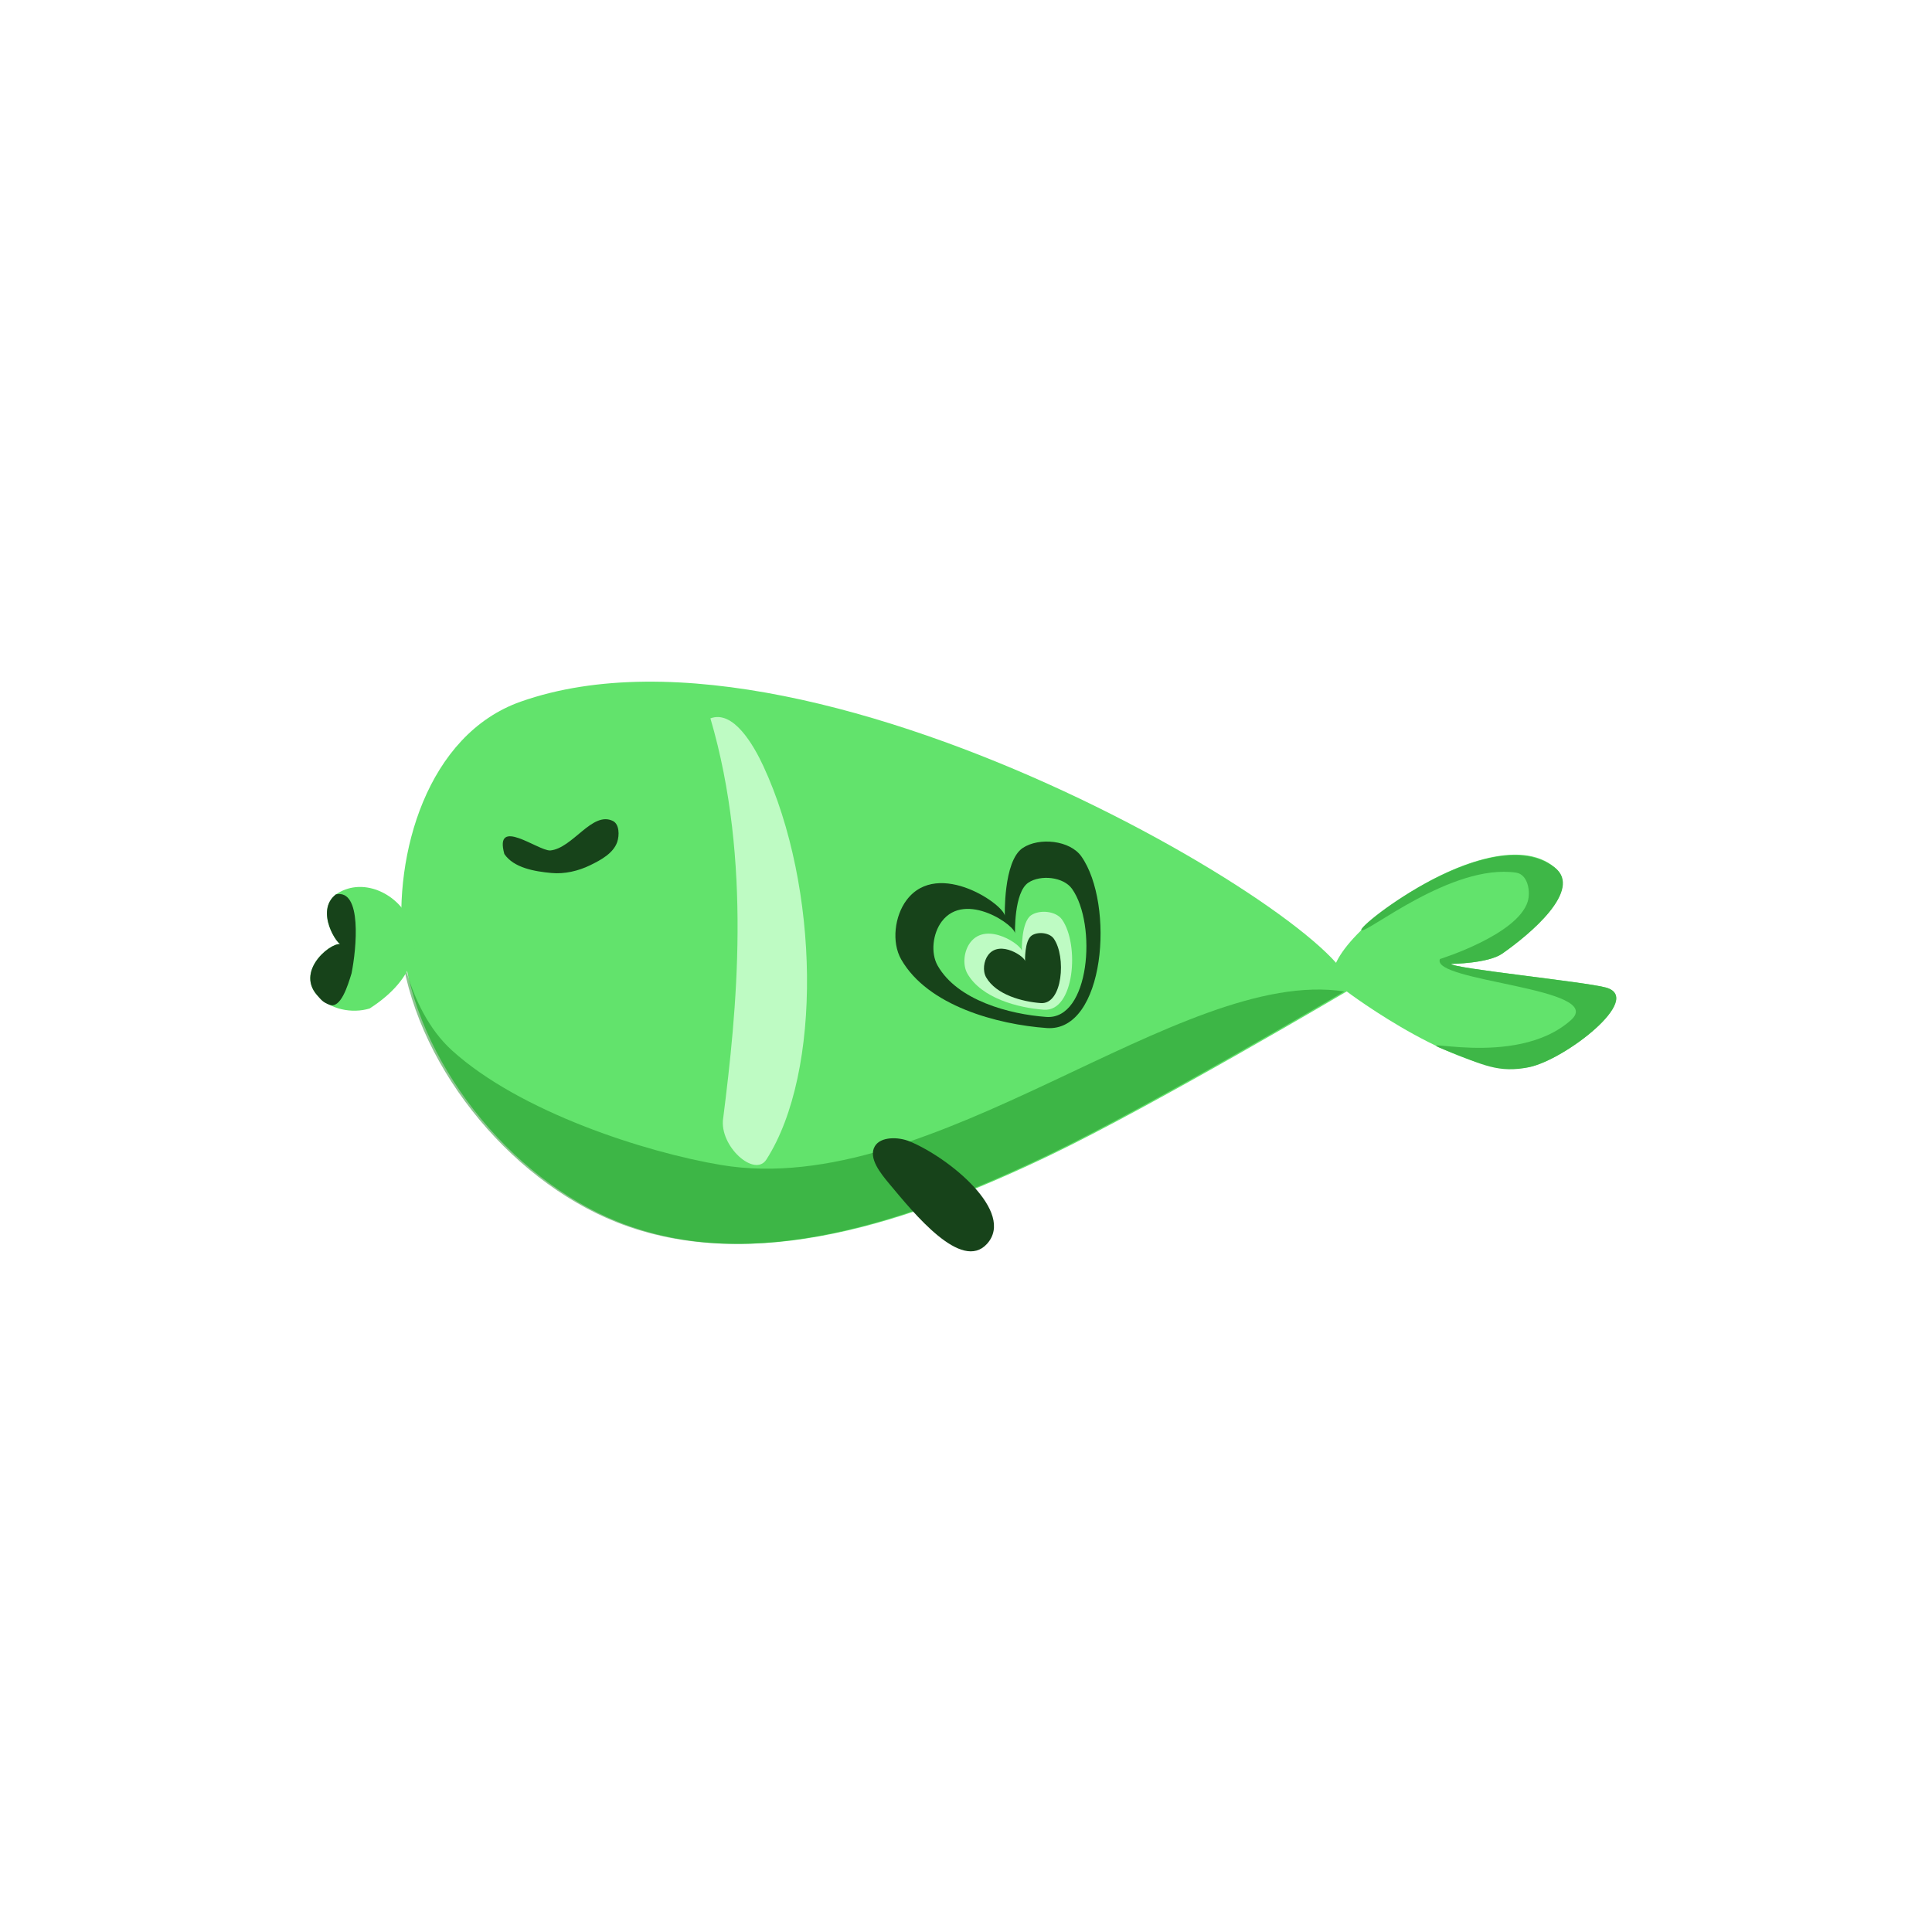 <?xml version="1.0" encoding="UTF-8" standalone="no"?>
<!-- Created with Inkscape (http://www.inkscape.org/) -->

<svg
   width="50mm"
   height="50mm"
   viewBox="0 0 50 50"
   version="1.1"
   id="svg2823"
   sodipodi:docname="greenfish.svg"
   inkscape:version="1.2.1 (9c6d41e4, 2022-07-14)"
   xmlns:inkscape="http://www.inkscape.org/namespaces/inkscape"
   xmlns:sodipodi="http://sodipodi.sourceforge.net/DTD/sodipodi-0.dtd"
   xmlns="http://www.w3.org/2000/svg"
   xmlns:svg="http://www.w3.org/2000/svg">
  <sodipodi:namedview
     id="namedview2825"
     pagecolor="#ffffff"
     bordercolor="#666666"
     borderopacity="1.0"
     inkscape:showpageshadow="2"
     inkscape:pageopacity="0.0"
     inkscape:pagecheckerboard="0"
     inkscape:deskcolor="#d1d1d1"
     inkscape:document-units="mm"
     showgrid="false"
     inkscape:zoom="1.9322272"
     inkscape:cx="146.20434"
     inkscape:cy="109.71795"
     inkscape:window-width="1440"
     inkscape:window-height="872"
     inkscape:window-x="0"
     inkscape:window-y="28"
     inkscape:window-maximized="0"
     inkscape:current-layer="layer1" />
  <defs
     id="defs2820" />
  <g
     inkscape:label="Layer 1"
     inkscape:groupmode="layer"
     id="layer1">
    <g
       id="g11199-3"
       transform="matrix(1.06,0,0,1.061,-139.457,-19.136)"
       style="stroke-width:0.943">
      <path
         style="fill:#62e36c;fill-opacity:1;stroke:#000000;stroke-width:0;stroke-linecap:butt;stroke-linejoin:miter;stroke-dasharray:none;stroke-opacity:1"
         d="m 164.444,42.22 c 1.071,-0.982 -12.754,-9.684 -20.169,-7.069 -2.287,0.807 -3.105,3.734 -2.878,5.914 0.298,2.848 2.613,5.724 5.274,6.781 3.308,1.314 7.181,-0.027 10.548,-1.641 2.48,-1.189 7.224,-3.986 7.224,-3.986 z"
         id="path8565-9-5-1-8-7"
         sodipodi:nodetypes="csassc" />
      <path
         style="opacity:0.5;fill:#198a21;fill-opacity:1;stroke:#000000;stroke-width:0;stroke-linecap:butt;stroke-linejoin:miter;stroke-dasharray:none;stroke-opacity:1"
         d="m 164.386,42.22 c -4.018,-0.622 -10.02,5.1 -15.212,4.233 -1.845,-0.308 -4.914,-1.29 -6.575,-2.795 -1.154,-1.045 -1.294,-2.919 -1.26,-2.593 0.298,2.848 2.613,5.724 5.274,6.781 3.308,1.314 7.181,-0.027 10.548,-1.641 2.48,-1.189 7.224,-3.986 7.224,-3.986 z"
         id="path8565-9-5-1-5-4-8"
         sodipodi:nodetypes="csssssc" />
      <path
         style="fill:#62e36c;fill-opacity:1;stroke:#000000;stroke-width:0;stroke-linecap:butt;stroke-linejoin:miter;stroke-dasharray:none;stroke-opacity:1"
         d="m 164.444,42.22 c -1.7,-0.505 3.419,-4.464 5.077,-3.024 0.667,0.58 -0.608,1.63 -1.28,2.1 -0.347,0.243 -1.246,0.251 -1.246,0.251 0,0.107 3.286,0.438 3.78,0.578 0.933,0.265 -0.999,1.759 -1.881,1.941 -1.573,0.325 -4.45,-1.847 -4.45,-1.847 z"
         id="path8567-5-5-1-0-8"
         sodipodi:nodetypes="csacsacc" />
      <path
         style="fill:#3eb747;fill-opacity:1;stroke:#000000;stroke-width:0;stroke-linecap:butt;stroke-linejoin:miter;stroke-dasharray:none;stroke-opacity:1"
         d="m 166.718,41.429 c 0.058,-0.133 0,0 0,0 0,0 1.886,-0.585 2.143,-1.398 0.077,-0.243 0.008,-0.668 -0.284,-0.71 -1.571,-0.228 -3.653,1.498 -3.777,1.405 -0.124,-0.093 3.205,-2.699 4.722,-1.53 0.7,0.54 -0.608,1.63 -1.28,2.1 -0.347,0.243 -1.246,0.251 -1.246,0.251 0,0.107 3.286,0.438 3.78,0.578 0.933,0.265 -0.999,1.759 -1.881,1.941 -0.737,0.152 -1.113,-0.049 -2.038,-0.414 -1.038,-0.41 1.693,0.495 3.064,-0.737 0.875,-0.786 -3.442,-0.932 -3.201,-1.487 z"
         id="path8567-5-5-0-0-0-3"
         sodipodi:nodetypes="scaszsacsssss" />
      <path
         style="fill:#befbc3;fill-opacity:1;stroke:#000000;stroke-width:0;stroke-linecap:butt;stroke-linejoin:miter;stroke-dasharray:none;stroke-opacity:1"
         d="m 149.218,45.318 c -0.095,0.677 0.769,1.448 1.056,1.002 1.372,-2.136 1.299,-6.65 -0.076,-9.603 -0.235,-0.504 -0.729,-1.37 -1.29,-1.159 1.025,3.489 0.639,7.169 0.311,9.76 z"
         id="path8569-4-4-1-9-8"
         sodipodi:nodetypes="csacc" />
      <path
         style="fill:#62e36c;fill-opacity:1;stroke:#000000;stroke-width:0;stroke-linecap:butt;stroke-linejoin:miter;stroke-dasharray:none;stroke-opacity:1"
         d="m 139.766,39.851 c -0.528,0.405 0.048,1.271 0.144,1.229 -0.179,-0.136 -1.151,0.6 -0.609,1.225 0.31,0.357 0.859,0.46 1.287,0.33 2.36,-1.515 0.364,-3.592 -0.822,-2.784 z"
         id="path8571-9-1-8-3-1"
         sodipodi:nodetypes="ccscc" />
      <path
         style="fill:#17431a;fill-opacity:1;stroke:#000000;stroke-width:0;stroke-linecap:butt;stroke-linejoin:miter;stroke-dasharray:none;stroke-opacity:1"
         d="m 139.766,39.851 c -0.528,0.405 0.048,1.271 0.144,1.229 -0.179,-0.136 -1.151,0.6 -0.609,1.225 0.114,0.131 0.143,0.175 0.304,0.238 0.276,0.109 0.449,-0.466 0.541,-0.764 0.122,-0.608 0.261,-2.061 -0.38,-1.928 -1e-5,-1.2e-5 3e-5,0 4e-5,0 z"
         id="path8571-9-1-2-7-7-5"
         sodipodi:nodetypes="ccssccc" />
      <path
         style="fill:#17431a;fill-opacity:1;stroke:#000000;stroke-width:0;stroke-linecap:butt;stroke-linejoin:miter;stroke-dasharray:none;stroke-opacity:1"
         d="m 153.768,45.875 c 0.967,0.397 2.595,1.726 1.893,2.501 -0.625,0.689 -1.782,-0.744 -2.379,-1.457 -0.212,-0.253 -0.527,-0.636 -0.361,-0.921 0.143,-0.247 0.583,-0.231 0.847,-0.123 z"
         id="path8573-1-8-6-5-3"
         sodipodi:nodetypes="aaaaa" />
      <path
         style="fill:#17431a;fill-opacity:1;stroke:#000000;stroke-width:0;stroke-linecap:butt;stroke-linejoin:miter;stroke-dasharray:none;stroke-opacity:1"
         d="m 144.992,38.781 c 0.554,-0.048 1.028,-0.97 1.535,-0.72 0.159,0.078 0.162,0.349 0.105,0.515 -0.095,0.273 -0.4,0.439 -0.663,0.566 -0.287,0.139 -0.622,0.218 -0.941,0.188 -0.413,-0.038 -0.92,-0.124 -1.151,-0.463 -0.255,-0.925 0.823,-0.078 1.116,-0.087 z"
         id="path8680-5-7-8-0-7-5"
         sodipodi:nodetypes="caaaacc" />
      <path
         style="fill:#17431a;fill-opacity:1;stroke:#000000;stroke-width:0;stroke-linecap:butt;stroke-linejoin:miter;stroke-dasharray:none;stroke-opacity:1"
         d="m 156.096,40.4 c 0,0 -0.044,-1.359 0.437,-1.68 0.401,-0.267 1.153,-0.189 1.431,0.205 0.821,1.163 0.581,4.29 -0.845,4.187 -1.202,-0.087 -2.902,-0.538 -3.553,-1.674 -0.241,-0.421 -0.16,-1.061 0.132,-1.448 0.776,-1.029 2.46,0.16 2.398,0.41 z"
         id="path8956-3-7-2-0-2-4"
         sodipodi:nodetypes="caasascc"
         inkscape:transform-center-x="10.665434"
         inkscape:transform-center-y="16.355537" />
      <path
         style="fill:#62e36c;fill-opacity:1;stroke:#000000;stroke-width:0;stroke-linecap:butt;stroke-linejoin:miter;stroke-dasharray:none;stroke-opacity:1"
         d="m 156.345,40.818 c 0,0 -0.033,-1.014 0.326,-1.253 0.299,-0.199 0.86,-0.141 1.067,0.153 0.612,0.867 0.433,3.2 -0.63,3.123 -0.896,-0.065 -2.164,-0.401 -2.65,-1.248 -0.18,-0.314 -0.12,-0.791 0.098,-1.08 0.579,-0.767 1.835,0.119 1.788,0.305 z"
         id="path8956-3-7-95-9-3"
         sodipodi:nodetypes="caasascc"
         inkscape:transform-center-x="7.9540009"
         inkscape:transform-center-y="12.197526"
         inkscape:label="path8956-3-7" />
      <path
         style="fill:#befbc3;fill-opacity:1;stroke:#000000;stroke-width:0;stroke-linecap:butt;stroke-linejoin:miter;stroke-dasharray:none;stroke-opacity:1"
         d="m 156.512,41.24 c 0,0 -0.023,-0.714 0.23,-0.882 0.211,-0.14 0.606,-0.099 0.751,0.108 0.431,0.611 0.305,2.253 -0.444,2.199 -0.631,-0.046 -1.524,-0.282 -1.866,-0.879 -0.126,-0.221 -0.084,-0.557 0.069,-0.76 0.408,-0.54 1.292,0.084 1.259,0.215 z"
         id="path8956-3-7-9-6-7-6"
         sodipodi:nodetypes="caasascc"
         inkscape:transform-center-x="5.600514"
         inkscape:transform-center-y="8.588414"
         inkscape:label="path8956-3-7" />
      <path
         style="fill:#17431a;fill-opacity:1;stroke:#000000;stroke-width:0;stroke-linecap:butt;stroke-linejoin:miter;stroke-dasharray:none;stroke-opacity:1"
         d="m 156.59,41.485 c 0,0 -0.017,-0.51 0.164,-0.631 0.151,-0.1 0.433,-0.071 0.537,0.077 0.308,0.437 0.218,1.611 -0.317,1.572 -0.451,-0.033 -1.09,-0.202 -1.334,-0.628 -0.09,-0.158 -0.06,-0.398 0.049,-0.544 0.292,-0.386 0.924,0.06 0.9,0.154 z"
         id="path8956-3-7-9-8-2-5-5"
         sodipodi:nodetypes="caasascc"
         inkscape:transform-center-x="4.0044148"
         inkscape:transform-center-y="6.1407843"
         inkscape:label="path8956-3-7" />
    </g>
  </g>
</svg>
